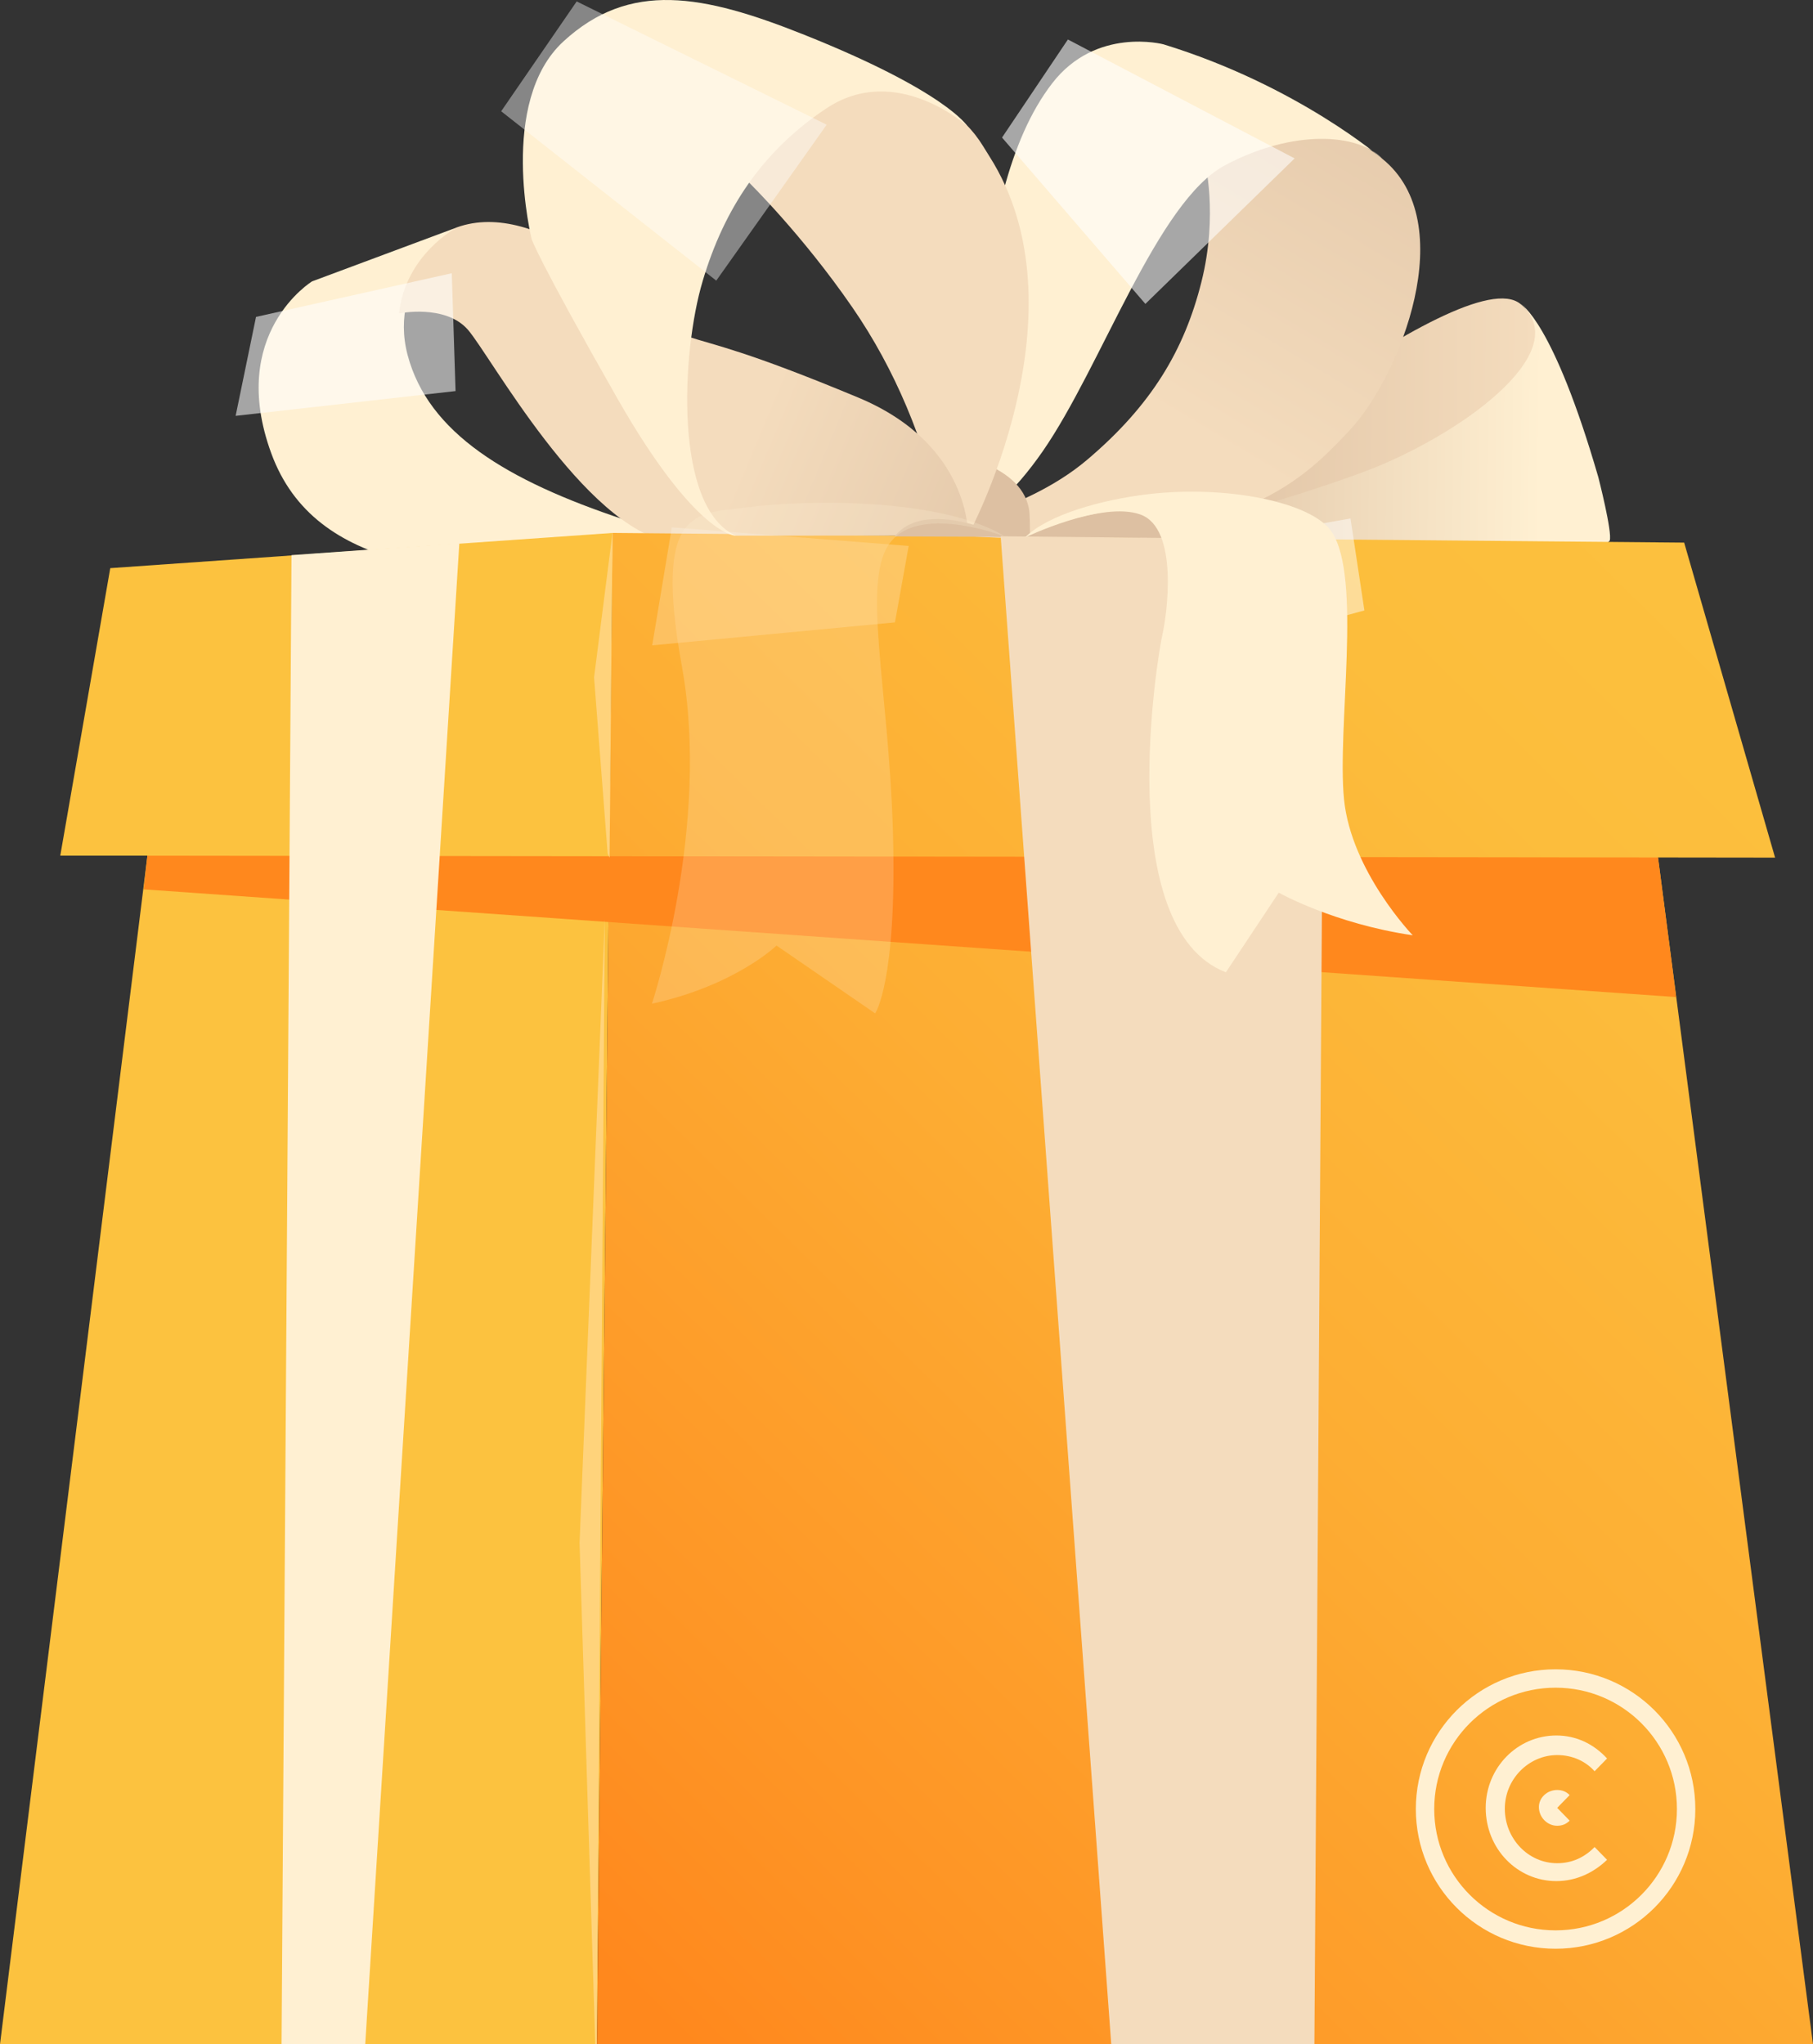 <svg width="493" height="556" fill="none" xmlns="http://www.w3.org/2000/svg"><rect width="100%" height="100%" fill="#333333" stroke="none"/><path d="M309.157 145.52s89.046-16.806 104.572-47.418c0 0 5.873-10.684-.205-15.41 0 0 8.748 4.48 21.111 47.132 0 0 3.861 15.039 3.081 17.217 0 0-30.723 32.872-98.781 13.149-6.161-1.767-29.778-14.67-29.778-14.67z" fill="url(#paint0_linear)"/><path d="M309.362 143.589s88.841-73.963 104.162-60.855c15.32 13.108-17.539 36.283-42.922 45.693-25.383 9.409-59.884 17.915-59.884 17.915l-1.356-2.753z" fill="url(#paint1_linear)"/><path d="M124.328 61.818s-19.099 13.683-13.472 34.804c5.627 21.121 26.903 34.065 58.776 44.666 31.872 10.601 57.707 20.915 57.707 20.915l-14.375 1.274s-8.872-6.081-48.507-6.328c-39.636-.288-78.738-1.192-90.69-33.859-11.952-32.626 11.09-46.761 11.09-46.761l39.471-14.71z" fill="#FFF0D2"/><path d="M238.84 160.642S167.701 46.368 124.287 61.818c0 0-14.047 7.356-15.772 23.422 0 0 12.527-2.589 18.688 4.397 6.12 6.985 31.503 53.747 55.284 57.897 23.782 4.15 41.197 15.409 41.197 15.409l15.156-2.301z" fill="#F4DCBD"/><path opacity=".56" d="M69.619 86.185L122.85 74.31l1.026 32.051-59.802 6.739 5.545-26.915z" fill="#fff"/><path d="M0 555.977h162.321l4.23-411.032-136.568 9.574-13.595 78.196h23.7L0 555.977z" fill="#FCC23F"/><path d="M493 555.977l-42.141-322.769 31.831.041-24.725-85.674-291.414-2.63-4.23 411.032H493z" fill="url(#paint2_linear)"/><path d="M250.916 144.247s27.067-4.274 44.646-19.149 26.492-29.914 31.133-48.405c4.642-18.49.863-33.037.863-33.037s21.933-21.737 48.302-.493c21.563 17.382 4.805 59.294-8.872 73.881-13.677 14.547-31.585 32.832-102.149 28.887-3.737-.205-13.923-1.684-13.923-1.684z" fill="url(#paint3_linear)"/><path d="M40.087 232.715l410.772.493 4.929 37.968L39.06 241.878l1.027-9.163z" fill="#FF881D"/><path d="M255.146 144.904s12.363.945 28.381-22.148c16.019-23.093 31.134-68.005 49.617-77.826 18.483-9.82 36.226-8.711 42.757-1.726 0 0-23.001-19.929-59.515-31.147 0 0-18.319-4.89-30.271 10.602-11.952 15.491-16.593 39.694-19.51 65.786-2.875 26.093-7.228 51.364-11.459 56.459z" fill="#FFF0D2"/><path d="M257.282 123.208s21.645 2.671 22.672 16.477c.123 1.685.123 6.534.123 6.534l-27.683-.658 4.888-22.353z" fill="#DDC0A2"/><path d="M263.237 145.644s31.873-58.801 6.983-101.207c-.699-1.192-1.684-2.712-2.917-4.725-10.596-17.259-33.967-20.258-49.205-7.438-4.929 4.15-10.186 9.739-14.54 17.258 0 0 14.499 14.136 28.217 34.065 11.624 16.847 19.592 36.201 24.069 56.458l.986 5.219 6.407.37z" fill="#F4DCBD"/><path d="M263.237 145.644s.904-24.696-29.86-37.516c-30.763-12.82-38.691-14.094-46.618-16.683 0 0-1.273 24.326 1.808 38.625 1.684 7.684 6.407 14.341 11.582 15.615l63.088-.041z" fill="url(#paint4_linear)"/><path d="M200.19 145.726s-10.802.411-32.447-37.598c-21.605-37.968-23.166-43.064-23.166-43.064s-9.282-37.351 8.667-53.828c17.99-16.519 37.828-12.82 65.47-1.767 38.609 15.409 44.318 24.819 44.318 24.819s-19.304-17.464-38.321-4.808c-17.374 11.546-27.807 27.284-33.639 46.967-5.791 19.353-7.927 61.759 9.118 69.279z" fill="#FFF0D2"/><path d="M278.722 146.178l37.417.164s-1.109-9.615-15.854-7.067c-14.745 2.547-21.563 6.903-21.563 6.903zm-35.446-.288l30.188.123s-21.686-10.847-30.188-.123z" fill="#DDC0A2"/><g opacity=".47"><path opacity=".47" d="M273.464 146.013s-22.467-8.875-31.01 1.069c-8.584 9.944-.739 39.242.37 79.634s-4.847 48.898-4.847 48.898l-26.821-18.45s-11.171 10.848-33.885 15.82c0 0 16.019-48.282 8.174-91.632-7.845-43.351 3.737-41.584 17.127-43.31 18.524-2.466 54.504-2.301 70.892 7.971z" fill="#FFF0D2"/><path opacity=".47" d="M182.693 143.425l64.402 5.054-3.737 20.792-66.005 6.246 5.34-32.092z" fill="#fff"/></g><path opacity=".47" d="M313.921 150.492L367.234 141l3.779 25.025-61.281 16.559 4.189-32.092z" fill="#fff"/><path opacity=".41" d="M156.817.388l67.976 33.53-30.024 42.405-58.488-46.062L156.817.388z" fill="#fff"/><path opacity=".57" d="M290.387 10.742l61.65 32.339-40.58 39.57-38.978-45.24 17.908-26.669z" fill="#fff"/><path d="M165.237 232.181l-3.696-47.953 5.01-39.283-.78 88.304" fill="#FFD37B"/><path d="M357.418 555.977l2.711-409.224-88.02-.904 30.066 410.128h55.243z" fill="#F4DCBD"/><path d="M278.722 146.178s20.824-10.026 31.38-6.246c10.555 3.78 7.187 27.449 5.996 32.585-1.191 5.136-13.883 79.881 17.251 91.92l14.375-21.655s15.074 8.465 36.432 11.588c0 0-16.758-17.423-18.688-37.023-1.93-19.6 5.011-60.239-3.368-72.731-5.339-7.971-28.299-12.779-50.068-10.19-12.363 1.479-27.067 5.506-33.31 11.752zM99.315 555.977l25.588-408.238-45.632 3.246-2.71 404.992h22.754z" fill="#FFF0D2"/><path d="M162.279 555.977l2.177-306.045-6.859 169.705 4.272 136.34h.41z" fill="#FFD37B"/><circle cx="423" cy="492" r="35.5" stroke="#FFF0D2" stroke-width="5"/><path fill-rule="evenodd" clip-rule="evenodd" d="M423.212 511.602c5.425 0 10.172-2.315 13.788-5.789l-3.39-3.474c-2.713 2.779-6.103 4.4-10.172 4.4-7.911 0-14.239-6.716-14.239-14.822 0-8.106 6.554-14.59 14.239-14.59 4.069 0 7.685 1.621 10.172 4.4l3.39-3.474c-3.616-3.937-8.363-6.253-13.788-6.253-10.623 0-19.212 8.801-19.212 19.685 0 11.117 8.589 19.917 19.212 19.917z" fill="#FFF0D2"/><path fill-rule="evenodd" clip-rule="evenodd" d="M423.438 486.822c1.357 0 2.487.463 3.391 1.389l-3.391 3.474 3.391 3.474c-.904.926-2.034 1.39-3.391 1.39-2.712 0-4.972-2.316-4.972-5.095 0-2.548 2.26-4.632 4.972-4.632z" fill="#FFF0D2"/><defs><linearGradient id="paint0_linear" x1="309.349" y1="125.474" x2="438.019" y2="126.688" gradientUnits="userSpaceOnUse"><stop stop-color="#DDC0A2"/><stop offset=".854" stop-color="#FFF0D2"/></linearGradient><linearGradient id="paint1_linear" x1="309.644" y1="114.236" x2="417.229" y2="115.251" gradientUnits="userSpaceOnUse"><stop stop-color="#DDC0A2"/><stop offset="1" stop-color="#F4DCBD"/></linearGradient><linearGradient id="paint2_linear" x1="156.206" y1="526.569" x2="524.468" y2="153.192" gradientUnits="userSpaceOnUse"><stop stop-color="#FF881D"/><stop offset=".122" stop-color="#FE9324"/><stop offset=".458" stop-color="#FDAD33"/><stop offset=".76" stop-color="#FCBD3C"/><stop offset="1" stop-color="#FCC23F"/></linearGradient><linearGradient id="paint3_linear" x1="403.916" y1="-26.542" x2="319.25" y2="114.507" gradientUnits="userSpaceOnUse"><stop stop-color="#DDC0A2"/><stop offset="1" stop-color="#F4DCBD"/></linearGradient><linearGradient id="paint4_linear" x1="298.079" y1="161.073" x2="203.283" y2="121.371" gradientUnits="userSpaceOnUse"><stop stop-color="#DDC0A2"/><stop offset="1" stop-color="#F4DCBD"/></linearGradient></defs></svg>